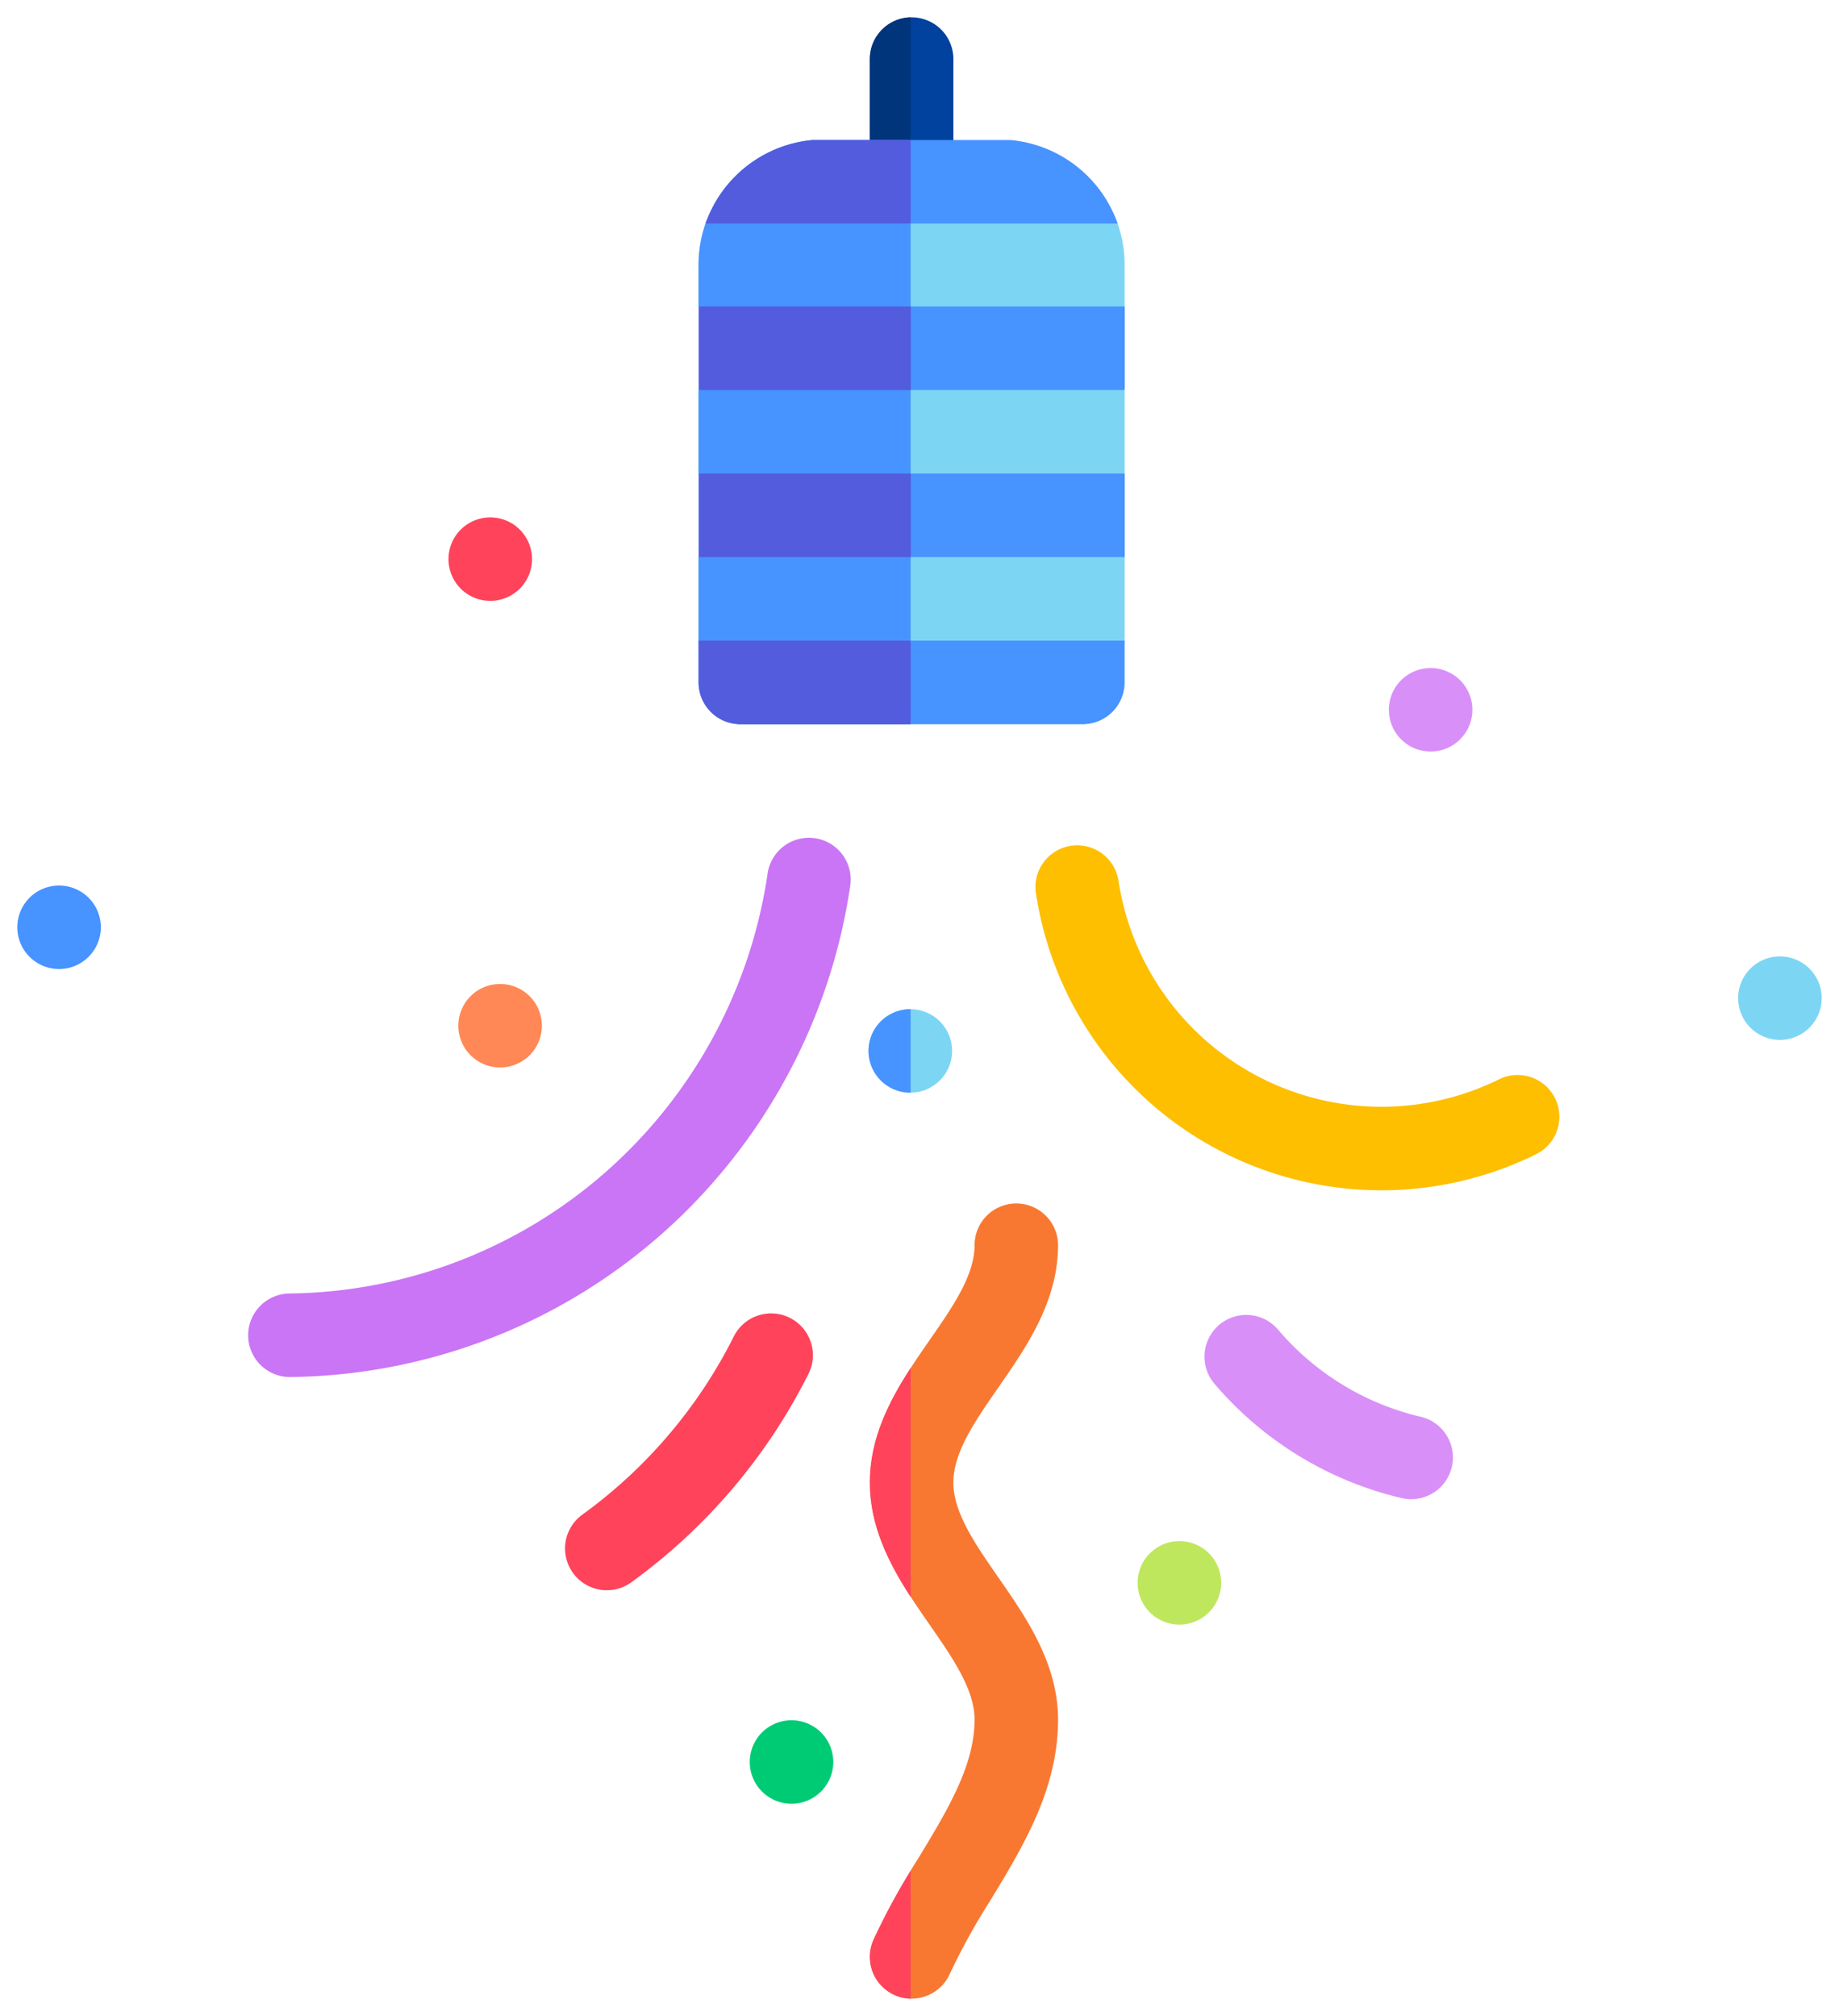 <svg xmlns="http://www.w3.org/2000/svg" width="181.239" height="198.708" viewBox="0 0 181.239 198.708">
  <g id="confetti" transform="translate(189.203 99.348) rotate(135)">
    <g id="Group_6481" data-name="Group 6481" transform="translate(0.011 124.789)">
      <path id="Path_15484" data-name="Path 15484" d="M4.127,470.451a4.117,4.117,0,0,1-2.911-7.027L8.7,455.94a4.116,4.116,0,0,1,5.821,5.821l-7.484,7.484A4.1,4.1,0,0,1,4.127,470.451Z" transform="translate(-0.011 -454.734)" fill="#00429d"/>
    </g>
    <path id="Path_15485" data-name="Path 15485" d="M4.671,472.694a4.109,4.109,0,0,0,5.748-.067l7.484-7.484a4.114,4.114,0,0,0,.066-5.748Z" transform="translate(-3.382 -333.327)" fill="#00347b"/>
    <g id="Group_6483" data-name="Group 6483" transform="translate(0.855 77.754)">
      <g id="Group_6482" data-name="Group 6482">
        <path id="Path_15486" data-name="Path 15486" d="M3.173,316.81a12.283,12.283,0,0,1,2.681-4.016l2.929-2.929,5.564-.181.28-5.664,5.792-5.792,4.367-.6,1.4-5.173,5.932-5.932s7.054-4.448,8.662-2.84L64.65,307.554c1.608,1.607-2.91,8.732-2.91,8.732L55.9,322.125l-5.154.591-.661,5.224-5.78,5.78-4.623.06-1.245,5.808-2.894,2.894a12.288,12.288,0,0,1-3.655,2.526c-1.609.723-30.557-23.725-28.715-28.2Z" transform="translate(-3.089 -283.336)" fill="#7dd5f4"/>
      </g>
    </g>
    <path id="Path_15487" data-name="Path 15487" d="M86.689,328.346,49.817,365.218c7.3,6.7,15.159,12.815,15.976,12.448a12.284,12.284,0,0,0,3.655-2.526l2.894-2.894,1.245-5.808,4.623-.06,5.78-5.78.661-5.224,5.154-.591,5.839-5.839s4.518-7.124,2.91-8.732Z" transform="translate(-36.138 -238.241)" fill="#4793ff"/>
    <path id="Path_15488" data-name="Path 15488" d="M0,0H8.233V41.987H0Z" transform="translate(18.162 92.652) rotate(-45)" fill="#4793ff"/>
    <path id="Path_15489" data-name="Path 15489" d="M117.36,281.424a4.116,4.116,0,0,0-5.821,0l-2.91,2.91,29.689,29.689,2.91-2.91a4.116,4.116,0,0,0,0-5.821Z" transform="translate(-78.811 -203.32)" fill="#4793ff"/>
    <path id="Path_15490" data-name="Path 15490" d="M1.24,402.931a12.376,12.376,0,0,0,1.644,13.286L16.668,430a12.367,12.367,0,0,0,13.285,1.643Z" transform="translate(-0.005 -292.358)" fill="#4793ff"/>
    <path id="Path_15491" data-name="Path 15491" d="M0,0H8.233V41.987H0Z" transform="translate(6.519 104.292) rotate(-45)" fill="#4793ff"/>
    <g id="Group_6484" data-name="Group 6484" transform="translate(64.351 71.81)">
      <path id="Path_15492" data-name="Path 15492" d="M306.516,284.753a4.1,4.1,0,0,1-2.87-1.165,48.047,48.047,0,0,0-33.676-13.676,48.608,48.608,0,0,0-28.921,9.616,4.116,4.116,0,1,1-4.929-6.594,56.893,56.893,0,0,1,33.85-11.255,56.238,56.238,0,0,1,39.415,16.007,4.116,4.116,0,0,1-2.87,7.067Z" transform="translate(-234.469 -261.679)" fill="#ca75f5"/>
    </g>
    <g id="Group_6485" data-name="Group 6485" transform="translate(31.499 16.328)">
      <path id="Path_15493" data-name="Path 15493" d="M133.548,114.431a4.117,4.117,0,0,1-3.311-6.557,26.208,26.208,0,0,0-12.685-40.357,4.116,4.116,0,0,1,2.644-7.8,34.44,34.44,0,0,1,16.67,53.035A4.11,4.11,0,0,1,133.548,114.431Z" transform="translate(-114.756 -59.501)" fill="#fdbf00"/>
    </g>
    <g id="Group_6486" data-name="Group 6486" transform="translate(75.386 0)">
      <path id="Path_15494" data-name="Path 15494" d="M278.8,50.541a4.116,4.116,0,0,1-2.911-7.027c3.923-3.923,9.326-4.9,14.093-5.76,3.926-.709,7.634-1.379,9.735-3.48s2.771-5.809,3.48-9.735c.861-4.767,1.837-10.17,5.76-14.093,4.83-4.83,11.216-6.392,17.392-7.9A64.26,64.26,0,0,0,334.2.279a4.116,4.116,0,0,1,2.976,7.676,71.242,71.242,0,0,1-8.88,2.586c-5.309,1.3-10.324,2.524-13.526,5.726-2.1,2.1-2.771,5.809-3.48,9.735-.861,4.767-1.837,10.17-5.76,14.093s-9.326,4.9-14.093,5.76c-3.926.709-7.634,1.379-9.735,3.48A4.1,4.1,0,0,1,278.8,50.541Z" transform="translate(-274.68 0)" fill="#f87831"/>
    </g>
    <g id="Group_6487" data-name="Group 6487" transform="translate(4.95 6.313)">
      <path id="Path_15495" data-name="Path 15495" d="M323.126,35.238a4.116,4.116,0,1,0-4.116-4.116A4.124,4.124,0,0,0,323.126,35.238Z" transform="translate(-236.409 -25.907)" fill="#bee75e" fill-rule="evenodd"/>
      <path id="Path_15496" data-name="Path 15496" d="M37.6,193.176a4.116,4.116,0,1,0-4.116-4.116A4.124,4.124,0,0,0,37.6,193.176Z" transform="translate(-29.24 -140.503)" fill="#d98ff8" fill-rule="evenodd"/>
      <path id="Path_15497" data-name="Path 15497" d="M22.126,31.238a4.116,4.116,0,1,0-4.116-4.116A4.124,4.124,0,0,0,22.126,31.238Z" transform="translate(-18.01 -23.005)" fill="#7dd5f4" fill-rule="evenodd"/>
      <path id="Path_15498" data-name="Path 15498" d="M354.126,349.237a4.116,4.116,0,1,0-4.116-4.116A4.124,4.124,0,0,0,354.126,349.237Z" transform="translate(-258.901 -253.738)" fill="#ff8856" fill-rule="evenodd"/>
      <path id="Path_15499" data-name="Path 15499" d="M441.126,486.237a4.116,4.116,0,1,0-4.116-4.116A4.124,4.124,0,0,0,441.126,486.237Z" transform="translate(-322.027 -353.142)" fill="#4793ff" fill-rule="evenodd"/>
      <path id="Path_15500" data-name="Path 15500" d="M238.126,470.238a4.116,4.116,0,1,0-4.116-4.116A4.124,4.124,0,0,0,238.126,470.238Z" transform="translate(-174.735 -341.533)" fill="#ff435b" fill-rule="evenodd"/>
    </g>
    <g id="Group_6488" data-name="Group 6488" transform="translate(62.659 0)">
      <path id="Path_15501" data-name="Path 15501" d="M236.893,26.75c-.114,0-.228,0-.344-.014a4.116,4.116,0,0,1-3.763-4.442,26.381,26.381,0,0,0-3.864-16,4.116,4.116,0,1,1,6.99-4.349,34.669,34.669,0,0,1,5.078,21.027A4.117,4.117,0,0,1,236.893,26.75Z" transform="translate(-228.3 -0.002)" fill="#d98ff8"/>
    </g>
    <g id="Group_6489" data-name="Group 6489" transform="translate(100.132 49.045)">
      <path id="Path_15502" data-name="Path 15502" d="M368.973,189.64a4.117,4.117,0,0,1-1.3-8.023,56.768,56.768,0,0,1,26.879-2.18,4.116,4.116,0,1,1-1.311,8.128,48.481,48.481,0,0,0-22.965,1.863A4.106,4.106,0,0,1,368.973,189.64Z" transform="translate(-364.855 -178.722)" fill="#ff435b"/>
    </g>
    <path id="Path_15503" data-name="Path 15503" d="M256.36,238.663a4.116,4.116,0,1,0-4.116-4.116A4.124,4.124,0,0,0,256.36,238.663Z" transform="translate(-183.015 -167.195)" fill="#7dd5f4" fill-rule="evenodd"/>
    <path id="Path_15504" data-name="Path 15504" d="M467.126,88.238a4.116,4.116,0,1,0-4.116-4.116A4.124,4.124,0,0,0,467.126,88.238Z" transform="translate(-335.942 -58.05)" fill="#00cb75" fill-rule="evenodd"/>
    <g id="Group_6490" data-name="Group 6490" transform="translate(95.43 1.278)">
      <path id="Path_15505" data-name="Path 15505" d="M347.718,122.656c3.836-.818,7.769-2.088,10.812-5.131s4.312-6.976,5.13-10.811Z" transform="translate(-347.718 -78.707)" fill="#ff435b"/>
      <path id="Path_15506" data-name="Path 15506" d="M484.332,4.657l-8.9,8.9a61.252,61.252,0,0,0,7.41-2.224,4.115,4.115,0,0,0,1.491-6.677Z" transform="translate(-440.383 -4.657)" fill="#ff435b"/>
    </g>
    <path id="Path_15507" data-name="Path 15507" d="M262.39,234.761l-5.815,5.815a4.112,4.112,0,1,0,5.815-5.815Z" transform="translate(-186.157 -170.337)" fill="#4793ff" fill-rule="evenodd"/>
    <path id="Path_15508" data-name="Path 15508" d="M168.79,328.346l-5.821,5.82,14.777,14.777,2.91-2.91a4.116,4.116,0,0,0,0-5.821Z" transform="translate(-118.239 -238.241)" fill="#525cdd"/>
    <path id="Path_15509" data-name="Path 15509" d="M0,0H8.233V20.9H0Z" transform="translate(33.071 107.563) rotate(-45)" fill="#525cdd"/>
    <path id="Path_15510" data-name="Path 15510" d="M0,0H8.233V20.9H0Z" transform="translate(21.429 119.204) rotate(-45)" fill="#525cdd"/>
    <path id="Path_15511" data-name="Path 15511" d="M35.82,461.314l6.824,6.824a12.367,12.367,0,0,0,13.285,1.643L41.641,455.493Z" transform="translate(-25.983 -330.495)" fill="#525cdd"/>
  </g>
</svg>
